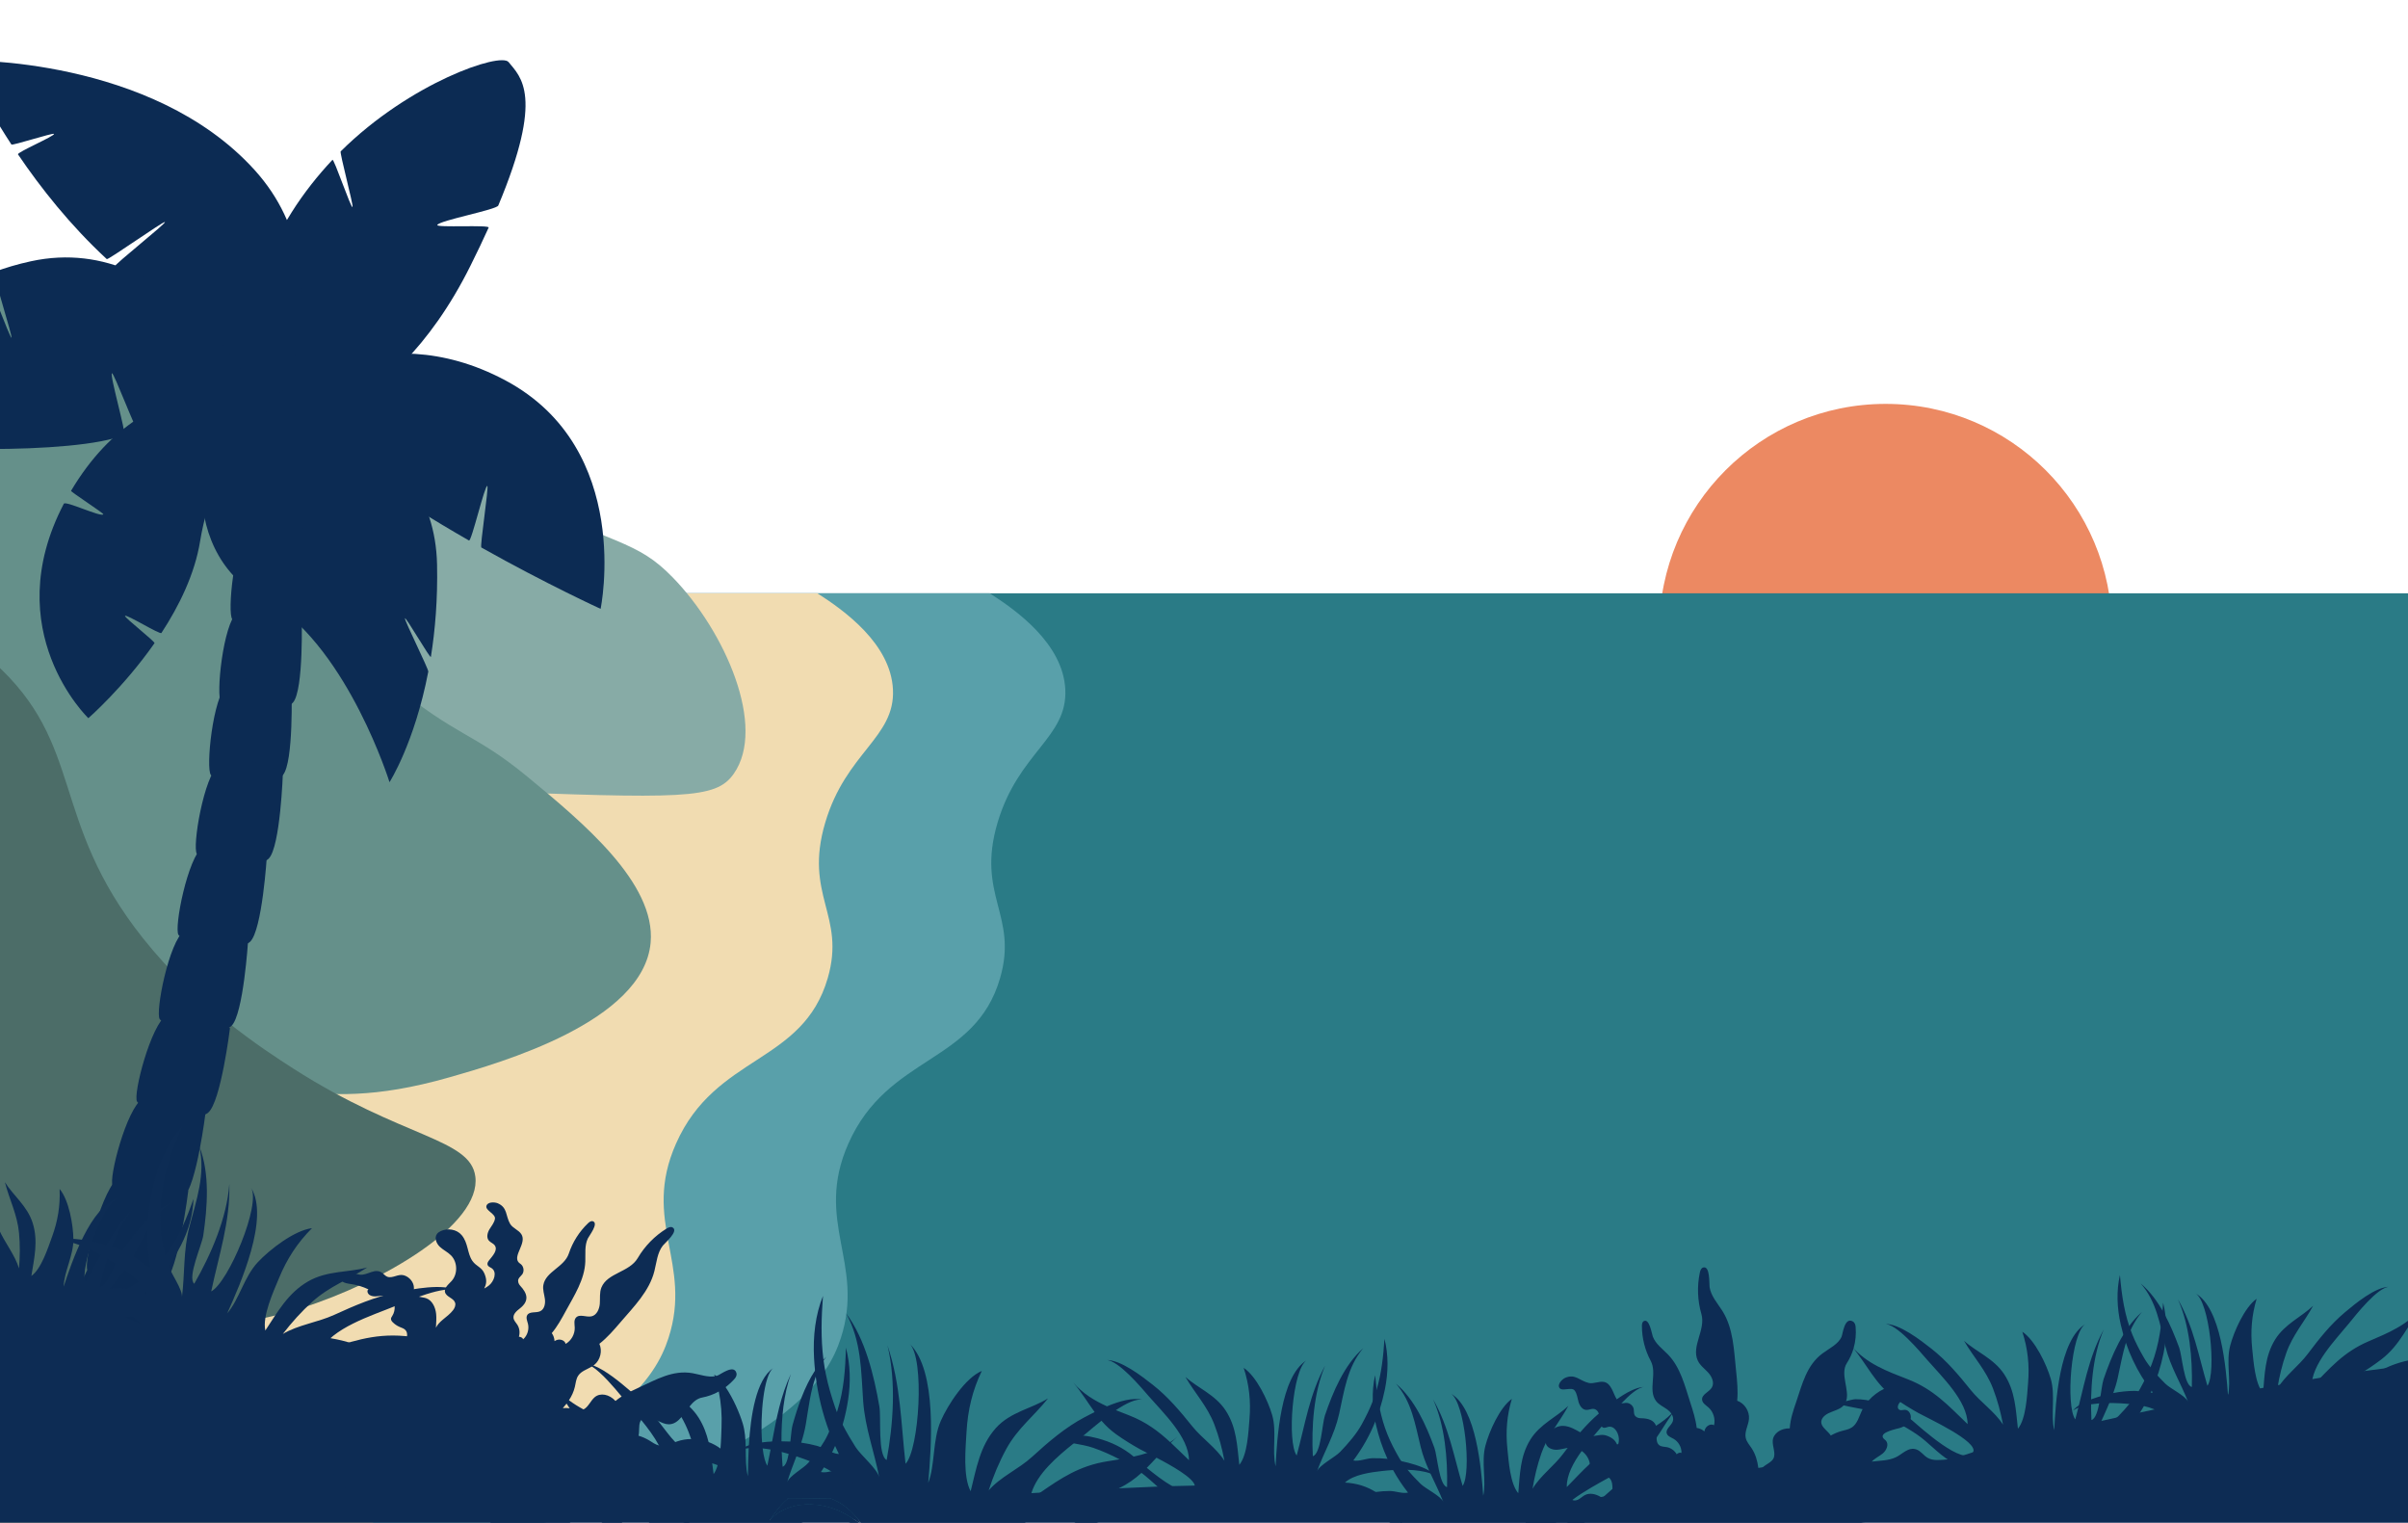 <?xml version="1.0" encoding="UTF-8"?><svg id="home" xmlns="http://www.w3.org/2000/svg" viewBox="0 0 1920 1214"><defs><style>.cls-1{fill:#f1dcb1;}.cls-2{fill:#ec8962;}.cls-3{fill:#65908a;}.cls-4{fill:#0d2c54;}.cls-5{fill:#0c2b53;}.cls-6{fill:#87aba6;}.cls-7{fill:#2a7b86;}.cls-8{fill:#59a0aa;}.cls-9{fill:#4c6d68;}</style></defs><circle id="sun" class="cls-2" cx="1503.5" cy="502.5" r="180.5"/><rect id="ocean" class="cls-7" y="473" width="1920" height="738"/><path id="waves" class="cls-8" d="M795.42,655.79c16.63-56.08,55.78-67.68,54-106-1.69-36.43-38.78-63.08-60.28-76.79H107.03c-5.59,4.42-11.13,9.02-16.61,13.79-222.97,194.11-231.61,574.78-103.48,727.21H434.06c10.94-3.67,22.06-7.41,33.36-11.21,162.39-54.66,192.83-104.7,203-136,19.41-59.73-21.51-92.81,6-155,31.55-71.32,101.03-63.24,121-132,14.6-50.26-19.27-65.79-2-124Z"/><path id="sand" class="cls-1" d="M658,655.79c16.63-56.08,55.78-67.68,54-106-1.69-36.43-38.78-63.08-60.28-76.79H-30.39c-5.59,4.42-11.13,9.02-16.61,13.79-222.98,194.11-231.6,574.79-103.46,727.21H296.64c10.95-3.67,22.06-7.41,33.36-11.21,162.39-54.66,192.83-104.7,203-136,19.41-59.73-21.51-92.81,6-155,31.55-71.32,101.03-63.24,121-132,14.6-50.26-19.27-65.79-2-124Z"/><path id="mtn_3" class="cls-6" d="M98.17,338.58c57.47-29.86,117.43-22.21,134.39-20.05,47.99,6.12,56.07,21.85,159.08,69.75,100.89,46.92,115.88,42.41,144.74,72.05,42.05,43.19,74.96,119.28,48.6,156.64-14.3,20.27-39.58,19.97-209.16,13.37-203.03-7.91-98.7-4.82-199.93-9.49-154.95-7.14-172.1-3.9-187.18-22.24-44.92-54.65,6.25-206.4,109.46-260.03Z"/><path id="mtn_2" class="cls-3" d="M-160.15,291.97c16.62-22.01,48.74-63.38,97.8-71.56,46.23-7.71,85.62,17.7,120.59,40.25,47.37,30.55,77.4,68.1,96.85,92.81,37.72,47.92,32.83,58.61,71.22,106.23,33.3,41.3,64.38,67.25,84.51,83.86,54.53,45.02,66.34,39.84,110.15,76.04,43.35,35.82,102.11,84.38,97.8,131.95-5.72,63.2-120.16,95.85-160.47,107.35-120.27,34.31-136.51-11.84-264.92,17.89-69.51,16.09-91.5,35.77-207.95,62.62-66.72,15.38-100.42,22.88-116.79,13.42-109.74-63.4-53.71-495.41,71.22-660.85Z"/><path id="mtn_1" class="cls-9" d="M-308,533c9.97-8.96,82.12-71.79,178-62,64.27,6.57,109.06,42.69,125,57,73.26,65.76,43.91,125.51,119,220,43,54.11,95.24,88.13,120,104,86.83,55.65,141.05,55.4,145,86,4.92,38.12-73.38,84.17-139,105-80.01,25.4-124.21,7.92-233,5-192.87-5.18-215.58,45.4-277,14-136.88-69.98-180.42-401.1-38-529Z"/><g id="tree"><path class="cls-5" d="M405.5,49.48c-6.42-7.97-78.61,16.4-133.87,71.21-.97,.96,10.39,43.36,9.44,44.34-1.23,1.26-14.79-38.88-16.01-37.59-46.2,49.2-87.9,126.99-51.7,219.83,0,0,96.31-4.02,161.67-135.23,5.46-10.97,10.31-21.13,14.58-30.58,1.1-2.42-41.97,.23-40.94-2.09,1.58-3.61,47.21-12.13,48.63-15.51,36.78-87.8,17.82-102.45,8.21-114.38Z"/><path class="cls-5" d="M208.33,353.34s76.54-127.65-5.49-217.99C120.8,45-28.26,48.15-28.26,48.15c0,0,12.61,29.17,37.38,67.07,.67,1.03,33.21-9.52,33.91-8.48,1.04,1.57-29.76,14.74-28.68,16.34,18.01,26.58,41.66,56.57,70.79,83.49,1.02,.94,45.33-30.47,46.35-29.54,1.12,1.01-41.04,34.36-39.91,35.36,2.36,2.08,4.75,4.15,7.19,6.19,83.7,70.22,109.55,134.76,109.55,134.76Z"/><path class="cls-5" d="M219.76,315.61s81.08-67.02,183.36-12.27c102.28,54.75,75.77,182.07,75.77,182.07,0,0-42.78-19.54-95.09-48.91-1.31-.73,6.09-48.35,4.77-49.1-1.96-1.11-12.65,44.64-14.64,43.51-55.98-32.05-120.17-74.22-154.17-115.3Z"/><path class="cls-5" d="M219.76,315.61s126.42,23.56,128.72,134.44c.58,27.6-1.49,52.21-4.91,73.62-.34,2.13-20.34-32.75-20.7-30.68-.33,1.86,18.98,40.66,18.63,42.45-10.99,57.09-30.92,88.16-30.92,88.16,0,0-32.31-103.61-93.74-142.97-.99-.63,30.7-52.81,29.69-53.42-1.92-1.14-36.56,49.33-38.52,48.32-67.16-34.52-61.41-152.39,11.75-159.93Z"/><path class="cls-5" d="M219.76,315.61s-99.45-31.32-163.11,75.69c-.44,.73,26.16,17.95,25.74,18.68-1.58,2.73-30.1-11.04-31.51-8.35-52.94,101.43,19.57,170.93,19.57,170.93,0,0,27.9-24.31,52.75-59.79,.77-1.1-24.29-20.62-23.52-21.75,1.08-1.58,27.98,15.22,29.04,13.61,14.22-21.76,26.59-47.03,30.83-73.14,12.04-73.91,60.22-115.89,60.22-115.89Z"/><path class="cls-5" d="M213.8,331.51S145,182.1,24.5,208.32c-10.68,2.33-20.47,5.24-29.43,8.64-1.01,.38,15.13,51.91,14.14,52.3-1.31,.52-19.74-50.08-21.01-49.54-85.51,36.47-90.06,117.96-83.96,128.54,6.85,11.91,158.5,14.52,194.74-1.65,1.9-.85-11.81-48.28-9.7-49.03,1.53-.55,18.82,45.56,20.44,45.06,39.03-12.02,104.08-11.14,104.08-11.14Z"/><path class="cls-5" d="M249.53,424.61c-9.45-5.01-39.68-13.01-51.25-3.13-11.57,9.89-17.25,67.28-13.03,72.3,4.23,5.01,48.68,10.03,57.39,.03,8.71-10,6.89-69.2,6.89-69.2Z"/><path class="cls-5" d="M240.52,490.88c-9.45-5.01-39.68-13.01-51.25-3.13-11.57,9.89-17.24,67.28-13.02,72.29,4.23,5.01,48.68,10.03,57.38,.04,8.71-10,6.89-69.2,6.89-69.2Z"/><path class="cls-5" d="M232.45,548.72c-9.45-5.01-39.68-13.01-51.25-3.13-11.58,9.89-17.25,67.28-13.03,72.3,4.22,5.01,48.68,10.03,57.39,.03,8.71-10,6.89-69.2,6.89-69.2Z"/><path class="cls-5" d="M225.58,615.89c-9.11-5.61-38.76-15.55-50.94-6.42-12.18,9.12-21.54,66.03-17.64,71.31,3.89,5.27,47.93,13.13,57.26,3.72,9.34-9.42,11.32-68.6,11.32-68.6Z"/><path class="cls-5" d="M212.79,682.52c-8.94-5.87-38.29-16.67-50.73-7.91-12.45,8.76-23.47,65.37-19.73,70.75,3.73,5.39,47.53,14.55,57.13,5.4,9.61-9.13,13.33-68.24,13.33-68.24Z"/><path class="cls-5" d="M197.84,749.71c-8.94-5.88-38.28-16.68-50.73-7.91-12.45,8.76-23.47,65.37-19.73,70.75,3.74,5.39,47.53,14.54,57.13,5.4,9.61-9.14,13.33-68.24,13.33-68.24Z"/><path class="cls-5" d="M183.38,819.73c-8.57-6.4-37.21-18.94-50.17-10.94-12.95,8-27.33,63.86-23.93,69.44,3.41,5.6,46.57,17.36,56.71,8.82,10.13-8.55,17.38-67.32,17.38-67.32Z"/><path class="cls-5" d="M163.94,886.75c-8.58-6.4-37.22-18.93-50.17-10.93-12.95,8-27.34,63.85-23.93,69.44,3.41,5.6,46.57,17.36,56.71,8.81,10.13-8.55,17.39-67.32,17.39-67.32Z"/><path class="cls-5" d="M150.13,949.42c-9.29-6.94-40.36-20.53-54.39-11.85-14.04,8.67-29.64,69.23-25.94,75.29,3.69,6.07,50.49,18.82,61.48,9.55,10.99-9.26,18.85-72.99,18.85-72.99Z"/><path class="cls-5" d="M135.44,1011.45c-9.56-7.14-41.5-21.11-55.93-12.19-14.44,8.92-30.47,71.18-26.68,77.42,3.8,6.25,51.92,19.36,63.22,9.82,11.3-9.52,19.38-75.05,19.38-75.05Z"/></g><g id="bushes"><path class="cls-4" d="M675.29,1207.85c3.25,1.96,6.41,4.04,9.55,6.15H-65.73c.54-22.91,1.91-45.79,4.37-68.58,3.64-33.77-15.82-63.38,28.53-91.7,6.41-4.09,13.82-7.64,21.86-10.5,21.59-7.7,47.76-10.54,71.41-6.15,1.32,.24,2.62,.51,3.92,.8,1.12,.25,2.22,.51,3.32,.8h.01c11.68,2.94,22.15,7.41,32.69,11.81h.01c3.97,1.66,7.94,3.3,11.99,4.85,6.28,2.4,12.73,4.57,19.62,6.19,10.15,2.39,20.72,3.51,31.51,3.92,.07,.01,.14,.01,.21,.01,21.14,.82,43.14-1.01,64.55-1.03,11.78-.02,23.39,.51,34.57,2.34,.2,.03,.4,.06,.6,.1,3.1,.51,6.16,1.13,9.19,1.86,1.93,.47,3.8,.97,5.65,1.53,0-.01,0,0,0,0,10.43,3.06,19.67,7.32,28.36,12.12,2.94,1.62,5.8,3.3,8.64,5.03h.01c4.29,2.59,8.49,5.27,12.69,7.95,7.64,4.87,15.3,9.74,23.48,14.09,9.07,4.83,18.79,9.03,29.86,11.89,14.04,3.63,29.43,4.86,43.72,8.1,25.29,5.75,44.64,16.77,63.73,28.06,14.78,8.74,29.41,17.64,46.54,24.38,4.38,1.72,8.91,3.3,13.66,4.7,22.82,6.73,50.8,8.21,79.07,8.21-5.65,4.92-10.61,11.05-14.87,18.11,14.4-17.28,42.61-16.81,62.11-5.04Z"/><path class="cls-4" d="M1119,1214h853.3c-1.76-40.65-6.84-81.25-15.25-121.6-.65-3.12-7.43-4.45-18.77-4.36,0,.01-.01,0-.01,0-9.4,.06-21.94,1.09-36.71,2.87-.01-.01-.01,0-.01,0-5.11,.6-10.47,1.3-16.08,2.09h-.01c-10.96,1.52-22.8,3.34-35.25,5.4-2.14,.35-4.29,.71-6.47,1.08-8.41,1.42-17.07,2.93-25.9,4.53-.51,.09-1.02,.18-1.54,.28-3.82,.69-7.66,1.39-11.53,2.11-.92,.17-1.84,.34-2.76,.52-8.37,1.55-16.84,3.17-25.34,4.83-.08,.01-.17,.03-.25,.05-19.61,3.82-39.4,7.85-58.56,11.88-3.85,.81-7.68,1.62-11.47,2.43-6.29,1.34-12.48,2.67-18.56,4-4.14,.9-8.22,1.79-12.24,2.68-50.36,11.12-90.64,21-102.33,24.97h-.01c-.05,0-.08,.03-.12,.04-2.6,.89-5.14,1.71-7.61,2.46h-.02c-4.23,1.3-8.26,2.4-12.17,3.32-.06,.02-.11,.04-.17,.05t0,0c-36.36,8.63-60.57,2.79-105.88,2.37-14.1-.13-27.99,1.76-41.73,3.78-.99,.14-1.98,.28-2.97,.43-.19,.03-.39,.06-.58,.09-33.87,5.04-72.48,13.61-111.76,20.77-1.6,.29-3.2,.58-4.81,.86-2.2,.4-4.41,.79-6.61,1.17-.8,.14-1.6,.28-2.4,.41-8.27,1.42-16.54,2.75-24.78,3.95-6.3,.91-12.59,1.75-18.84,2.48-27.25,3.21-53.85,4.55-78.42,2.31h-.07c-17.43-1.59-34.2-5.09-51.16-8.06-1.87-.33-3.73-.65-5.6-.96-3.69-.61-7.39-1.19-11.09-1.73-44.23-6.49-88.9-7.94-133.76-7.14-6.04,.1-12.08,.25-18.13,.44-3.86,.11-7.73,.24-11.6,.38-10.31,.38-20.62,.84-30.94,1.36-20.88,1.03-41.78,2.28-62.67,3.47-2.33,.12-4.65,.25-6.98,.38-40.58,2.25-81.12,4.11-121.45,3.53-12.27-.18-25.52,.1-39.17,.39,10.03,3.67,18.2,10.59,24.59,19.69h432.66Z"/><path class="cls-4" d="M174.15,1098.18c-3.06-1.42-6.17-2.76-9.34-3.93-9.76-3.57-19.63-7.26-27.76-13.93-9.49-7.79-16.87-17.4-25.64-25.95-15.16-14.79-42.03-21.75-60.99-10.01,19.42-16.2,42.62-22.86,66.98-12.32-3.77-10.14-16.74-18.96-25.4-24.59-11.67-7.58-32.49-19.38-46.87-18.02,10.41-4.47,31.11,.55,41.55,3.66,5.92,1.79,13.02,4.74,18.52,7.7,5.04,2.7,9.1,8.04,14.63,9.65-4.16-23.94-2.59-47.88,3.94-71.31,4.29-15.34,11.4-29.88,21.65-41.55-7.82,18.02-14.29,35.59-16.5,55.07-.96,8.46-1.02,16.22-.81,24.62,.24,10.04,3.23,21.92,6.16,31.52,1.99,6.55,11.56,19.39,10.78,25.44,2.39-18.35,.99-37.04,5.93-56.04,5.61-21.51,13.06-42.02,7.93-64.25,8.57,21.51,6.46,48.57,3.17,71.01-1.15,7.87-12.95,33.41-7.21,38.52,13.44-23.38,26.03-52.44,28-79.6,.75,30.29-8.49,57.2-14.46,85.7,13.76-7.24,39.92-69.66,31.73-82.72,14.99,23.97-8.59,77.09-18.98,100.2,9.6-11.07,13.4-29,24.4-40.76,9.42-10.06,29.14-25.4,43.23-27.15-11.61,11.61-19.96,24.39-26.28,39.72-4.56,11.04-13.45,30.31-10.95,41.89,9.82-14.79,17.94-29.81,34.16-39.19,15.16-8.77,32.59-6.99,47.1-11.1-14.8,9.67-30.27,15.1-43.83,27.36-8.55,7.73-16.46,16.52-23.48,25.67,12.2-7.28,27.84-9.21,41.01-15.24,16.12-7.38,32.43-14.39,49.88-17.94,12.4-2.54,37.07-7.54,48.8-1.13-9.74-5.33-40.89,8.26-50.35,12.16-18.35,7.57-50.23,17.17-60,36.21,23.61-7.32,42.21-14.73,68.09-12.36,20.33,1.86,40.09,4.03,59.72-4.18-20.15,8.42-34.8,21.54-57.33,25.08-8.59,1.35-16.87,2.09-25.38,2.5-9.27,.46-61.95-1.27-61.45,9.86,.71,16.34,54.28,1,63.29-1.22,12.28-3.02,24.94-2.79,37.4-.24,6.24,1.28,12.44,3.12,18.14,6.03,3.22,1.61,12.16,10.87,14.72,11-10.38-.53-22.24-6.01-33.29-7.42-15.23-1.93-31.2-1.81-46.35,.18-13.24,1.75-25.2,7.2-38.87,8.29-18.85,1.52-41.88-.93-59.57-7.83-6.74-2.64-13.19-6-19.82-9.05Z"/><path class="cls-4" d="M26.88,1060.21c2.61,.83,5.21,1.73,7.75,2.78,7.81,3.22,15.75,6.43,24.29,6.89,9.97,.54,19.67-1.17,29.62-1.48,17.21-.54,37.13,10.04,42.06,27.49-2.74-20.37-12.99-37.11-33.38-44.16,7.82-4.01,20.44-2.17,28.72-.79,11.16,1.86,30.11,6.22,37.99,14.94-3.78-8.39-18.95-16.76-26.91-20.62-4.54-2.18-10.41-4.31-15.33-5.55-4.5-1.15-9.87-.18-14.07-2.25,15.64-12.06,27.84-27.28,36.79-44.9,5.85-11.55,9.58-24.17,9.84-36.79-5.2,15.09-10.98,29.18-20.35,42.07-4.07,5.6-8.29,10.28-13.03,15.21-5.66,5.88-13.97,11.36-21,15.51-4.79,2.83-17.58,5.28-20.43,9.33,8.64-12.32,19.75-22.75,27.22-36.85,8.45-15.98,15.25-32.36,30.53-42.87-16.94,8.19-30.54,25.57-40.9,40.82-3.63,5.35-10.58,27.14-16.83,27.05,4.78-21.39,13.19-45.73,26.93-63.09-17.08,17.75-26.32,38.95-38.39,59.31-4.27-11.9,14.33-63.67,26.4-67.01-22.15,6.14-37.18,50.92-43.64,70.49,.32-11.91,7.89-24.74,7.76-37.83-.12-11.21-3.52-31.23-11-40.01,.59,13.33-1.43,25.58-6.06,38.23-3.33,9.12-8.58,25.55-16.44,31.12,2.24-14.26,5.61-27.72,1.04-42.24-4.27-13.58-15.69-22.08-22.14-32.51,3.56,13.92,9.85,25.67,11.25,40.47,.88,9.33,.79,18.94-.02,28.28-3.31-11.06-11.63-20.81-16.21-31.65-5.61-13.27-11.53-26.43-20.04-38.14-6.04-8.33-18.08-24.87-28.63-27.47,8.77,2.16,19.97,27.41,23.5,34.94,6.84,14.61,20.68,37.88,16.09,54.65-10.13-17.35-17.21-32.01-34.02-44.8-13.21-10.05-26.24-19.6-33.5-35.3,7.45,16.11,9.03,32.02,20.59,46.51,4.41,5.52,8.97,10.52,13.84,15.43,5.3,5.36,37.83,33.25,31.42,39.66-9.4,9.4-33.08-29.2-37.27-35.48-5.7-8.55-13.42-15.37-22.28-20.68-4.44-2.66-9.17-4.96-14.18-6.35-2.81-.81-13.26-.16-14.87-1.49,6.51,5.38,16.63,8.61,24.03,13.83,10.19,7.21,19.7,16.05,27.68,25.56,6.98,8.32,11.15,18.15,18.74,26.31,10.47,11.26,25.61,22.44,40.01,28.02,5.49,2.12,11.2,3.65,16.85,5.45Z"/><path class="cls-4" d="M1791.76,1153.25c-2.83,.18-5.66,.42-8.47,.83-8.64,1.26-17.41,2.49-26.08,.81-10.13-1.96-19.43-6.11-29.32-8.92-17.11-4.86-39.75,.74-49.07,16.99,7.87-19.74,22.35-33.93,44.56-35.89-6.84-5.99-19.95-7.32-28.6-8.01-11.66-.93-31.75-1.33-41.84,5.43,5.9-7.46,23.21-12.04,32.16-13.91,5.09-1.04,11.52-1.7,16.76-1.71,4.8-.02,9.94,2.3,14.67,1.28-12.65-16.02-21.06-34.34-25.6-54.26-2.96-13.05-3.53-26.63-.62-39.36,1.42,16.44,3.67,32.01,9.83,47.29,2.67,6.63,5.73,12.39,9.25,18.52,4.19,7.32,11.15,14.9,17.15,20.83,4.09,4.04,16.3,9.71,18.14,14.49-5.57-14.52-14.08-27.77-18.02-43.78-4.46-18.14-7.15-36.27-19.83-50.65,14.93,12.47,24.19,33.3,30.74,51.2,2.29,6.28,3.79,29.86,10.07,31.34,.58-22.65-1.73-49.16-11.14-70.02,12.67,22.08,16.6,45.66,23.58,69.1,7.27-10.85,1.64-67.44-9.63-73.81,20.66,11.72,24.48,60.4,26.04,81.63,2.67-12.02-1.7-26.78,1.73-39.87,2.94-11.2,11.38-30.42,21.08-37.35-3.94,13.22-4.99,26-3.53,39.85,1.04,9.98,2.18,27.77,8.66,35.33,1.34-14.86,1.34-29.2,9.57-42.61,7.7-12.54,21.28-18.2,30.36-27.03-7.07,13.06-16.33,23.26-21.45,37.74-3.23,9.13-5.56,18.79-7.08,28.35,6.1-10.26,16.89-17.94,24.21-27.66,8.96-11.9,18.2-23.6,29.68-33.2,8.15-6.84,24.38-20.39,35.6-20.34-9.33-.04-26.91,22.46-32.34,29.12-10.53,12.93-30.25,32.77-29.86,50.75,14.52-14.85,25.3-27.76,45.37-36.36,15.77-6.76,31.24-13.05,42.46-26.97-11.52,14.28-17.1,29.83-32.33,41.45-5.81,4.43-11.63,8.29-17.75,12-6.66,4.04-46.29,23.83-41.46,31.86,7.06,11.79,40.51-20.96,46.28-26.21,7.86-7.14,17.31-12.03,27.53-15.13,5.12-1.54,10.44-2.67,15.81-2.8,3.02-.1,13.33,3.17,15.28,2.24-7.88,3.76-18.84,4.45-27.56,7.83-12.03,4.67-23.78,11.14-34.18,18.67-9.09,6.59-15.74,15.4-25.4,21.67-13.32,8.66-31.31,16.06-47.15,18.03-6.03,.75-12.15,.84-18.26,1.23Z"/><path class="cls-4" d="M1566.28,1170.79c-.07-.52-.23-1.03-.45-1.51-2-4.43-7.53-5.75-12.5-5.7-.08,0-.15,.01-.23,.01-.28,.01-.57,.02-.85,.03-5.21,.27-10.84,1.24-15.34-1.41-3.2-1.89-5.37-5.44-8.89-6.65-6.54-2.26-11.26,3.95-16.58,6.33-6.13,2.74-11.79,2.44-18.45,3.31-.19,.03-.38,.09-.57,.12,2.36-2.67,5.85-4.18,8.66-6.45,3.1-2.49,5.26-7.35,2.61-10.32-.77-.86-1.88-1.46-2.38-2.5-2.11-4.39,11.2-6.89,13.29-7.53,1.18-.37,2.36-.82,3.47-1.39,2.17-1.11,4.07-2.68,5.04-4.88,.13-.3,.23-.6,.3-.92,.8-3.23-1.13-7.24-4.45-7.35-1.52-.05-3.14,.67-4.49-.02-2.24-1.15-1.19-4.52,.73-6.27,.16-.14,.32-.27,.49-.39,2.54-1.78,5.71-2.59,8.04-4.63,2.34-2.04,3.35-6.23,.82-8.03-.91-.65-2.07-.83-3.19-.93-6.56-.62-13.2,.72-19.13,3.57-4.65,2.22-8.86,5.37-12.26,9.22-1.88,2.12-3.51,4.46-4.82,6.97-.31,.57-.59,1.15-.86,1.74-2.08,4.58-3.48,9.93-7.64,12.76-2.45,1.66-5.49,2.15-8.35,2.93-3,.82-5.85,2.06-8.55,3.58-1.59-2.68-5.57-5.37-7.01-8.33-1.97-4.05,1.36-7.63,5.33-9.51,3.97-1.88,8.85-2.94,11.63-5.84,.12-.13,.24-.25,.35-.38,.9-1.03,1.53-2.16,1.94-3.37,3.05-8.78-5.04-21.59,.56-30.26,2.37-3.66,4.17-7.62,5.37-11.78,.01-.03,.02-.06,.02-.09,1.57-5.41,2.13-11.16,1.63-17.04-.14-1.59-.59-3.5-2.43-4.46-6.45-3.38-7.78,9.85-8.74,12.18-2.48,5.96-9.58,9.26-15.17,13.37-12.86,9.45-16.33,24.95-21.01,38.62-2.35,6.86-4.71,13.77-5.17,21.17-7.29-.13-13.18,4.12-13.57,9.82-.33,4.74,2.7,10.26,.47,14.35-1.36,2.48-4.39,3.9-6.87,5.64-.54,.38-1.05,.78-1.54,1.21-1.22,1.03-2.28,2.18-3.24,3.39-.08-.96-.18-1.92-.31-2.87-.72-5.62-2.26-11.01-5.38-15.73-1.73-2.61-3.94-5.04-4.65-8.09-1.17-5.05,2.1-10.02,2.56-15.17,.56-6.2-3.51-12.52-9.38-14.58,.75-8.03-.09-16.12-.92-24.15-1.68-16-2.09-33.58-10.96-47.55-3.86-6.08-9.05-11.74-10.13-18.85-.42-2.78,.53-17.29-5.16-15.64-1.62,.47-2.27,2.38-2.62,4.03-2.3,10.87-1.87,22.29,1.22,32.96,3.66,12.63-8.15,25.62-2.9,37.14,1.79,3.93,5.54,6.54,8.44,9.75,2.9,3.2,5.02,8.03,2.82,11.75-2.19,3.72-8.15,5.46-7.79,9.76,.23,2.74,3.04,4.35,5.09,6.17,3.9,3.46,5.67,9.14,4.43,14.2-2.38-1.47-5.69,.2-6.96,2.7-.36,.69-.58,1.43-.73,2.19-1.76-1.47-3.86-2.49-6.13-2.78-.81-6.95-2.98-13.66-5.14-20.31-4.3-13.27-7.83-28.09-17.87-38.34-4.36-4.46-9.78-8.32-11.98-14.16-.86-2.27-2.67-14.74-7.19-12.32-1.3,.69-1.51,2.42-1.5,3.89,.01,9.62,2.43,19.24,6.98,27.72,5.38,10.05-2.29,23.19,4.24,32.01,2.23,3.01,5.87,4.55,8.91,6.74,1.29,.93,2.51,2.13,3.39,3.48,.13,.18,.23,.35,.34,.53,.98,1.71,1.41,3.6,.79,5.45-1.19,3.54-5.93,6.1-4.85,9.68,.69,2.28,3.36,3.14,5.43,4.31,3.93,2.23,6.46,6.73,6.32,11.24-1.36-.48-2.75,.09-3.82,1.07-1.67-2.88-4.55-5.05-7.83-5.66-2.02-.38-4.26-.26-5.94-1.46-1.88-1.35-2.3-3.75-2.26-6.17,.02-.9,.09-1.8,.18-2.66,.28-2.79,.04-5-.62-6.75-1.73-4.6-6.39-5.97-12.41-6.02-1.92-.01-3.97-.92-4.75-2.67-.17-.37-.27-.75-.34-1.14-.2-1.16-.08-2.42-.3-3.6-.57-2.91-3.58-5.13-6.53-4.81-.88,.1-1.75,.39-2.63,.31-.18-.02-.36-.04-.53-.08-1.64-.33-2.83-1.49-3.83-3.08-2.92-4.6-4.24-12.72-10.18-13.85-4.04-.77-8.22,1.74-12.23,.8-7.04-1.66-10.76-7.55-18.66-4.09-2.38,1.04-6.59,5.09-4.56,8.09,2.04,3.02,9.62-1.1,12.03,2,1.95,2.52,2.22,5.89,3.08,8.96,.87,3.06,2.93,6.33,6.12,6.54,2.04,.14,4.04-1.06,6.07-.78,2.09,.29,3.29,1.74,4.04,3.67,.92,2.33,1.17,5.37,1.52,7.89,.11,.83,.34,1.72,.79,2.4,.28,.41,.63,.74,1.11,.93,1.29,.52,2.68-.29,4.03-.59,5.38-1.2,9.05,5.8,8.51,11.28-.08,.78-.2,1.54-.35,2.28-.13,.64-.29,1.27-.45,1.89-.19-.48-.37-.94-.58-1.38-1.26-2.79-3.08-5.03-7.78-6.87-4.33-1.69-7.23-.23-10.94,.05-1,.08-2.07,.07-3.24-.12-2.66-.41-5.06-1.54-7.45-2.81-4.07-2.18-8.1-4.8-13.31-5.11-2.59-.15-5.12,.58-7.33,1.9-3.01,1.82-5.4,4.74-6.47,8.04-.39,1.21-.62,2.5-.39,3.74,0,.01,.01,.03,.01,.04,.71,3.69,5.12,5.51,8.89,5.33,2.89-.15,5.7-1.06,8.55-1.51,.88-.14,1.77-.24,2.66-.26,3.07-.06,6.07,.98,8.57,2.74,3.41,2.39,5.92,6.12,6.48,10.24,.03,.25,.06,.5,.08,.75,.28,3.61-.3,8.18,2.86,9.94,3.46,1.92,8.01-1.78,11.59-.09,.23,.11,.45,.24,.65,.39,1.49,1.05,2.25,2.97,2.57,4.81,.23,1.35,.3,2.75,.29,4.17-.02,1.62-.14,3.27-.26,4.91-.07,.81-.13,1.62-.17,2.42-.01,.18-.02,.36-.03,.53-.11,2.73,.05,5.32,.93,7.61-1.49-1.59-2.96-3.17-4.39-4.6-1.19-1.18-2.36-2.25-3.52-3.13-.24-.19-.49-.37-.75-.55-.35-.24-.71-.48-1.08-.7-3.91-2.4-8.75-3.6-12.74-1.53-1.64,.85-2.98,2.18-4.56,3.14-1.57,.97-3.59,1.56-5.26,.75-.04-.02-.09-.04-.13-.07-1-.53-1.72-1.48-2.53-2.29-3.36-3.32-9.07-3.59-13.03-1.2-2.85,1.72-3.74,5.07-5.37,7.63-.7,1.09-1.54,2.04-2.72,2.66-1.44,.76-3.17,.57-4.78,.83-5.82,.92-6.64,6.3-8.94,10.57h23.93c.66-.48,1.4-.87,2.24-1.12,2.83-.85,5.51-.28,7.72,1.12h233.55c5.39-1.27,11.27,.17,15.18-5.21,3.38-4.66,1.02-9.92,2.23-15.23,.91-3.99,3.74-7.82,7.74-8.66,7.39-1.55,13.52,7.21,21.06,6.96,1.91-.06,3.95-.87,4.8-2.58,.66-1.33,.48-2.91,.84-4.35,.65-2.57,2.99-4.41,5.49-5.27,2.5-.86,5.19-.93,7.82-1.15,4.2-.36,8.36-1.15,12.4-2.34,1.96-.58,4.13-1.48,4.8-3.41,.22-.63,.25-1.31,.13-1.97Z"/><path class="cls-4" d="M1623.14,1182.36c2.93,.08,5.86,.24,8.78,.57,8.96,1,18.07,1.96,27-.06,10.43-2.36,19.94-6.93,30.11-10.15,17.58-5.57,41.13-.6,51.16,15.77-8.62-19.99-23.94-34.07-46.96-35.32,6.93-6.38,20.45-8.19,29.38-9.2,12.03-1.36,32.81-2.44,43.4,4.15-6.29-7.46-24.29-11.57-33.6-13.18-5.29-.9-11.95-1.35-17.38-1.19-4.97,.14-10.22,2.7-15.14,1.81,12.69-16.88,20.95-35.97,25.16-56.57,2.75-13.49,3-27.46-.32-40.42-1.07,16.92-3.02,32.99-9.02,48.88-2.6,6.9-5.62,12.92-9.11,19.32-4.16,7.65-11.17,15.68-17.24,21.96-4.13,4.29-16.62,10.52-18.41,15.49,5.41-15.09,13.89-28.98,17.58-45.56,4.17-18.77,6.52-37.48,19.28-52.66-15.14,13.3-24.21,35.01-30.55,53.6-2.22,6.52-3.19,30.78-9.66,32.52-1.15-23.23,.6-50.52,9.82-72.25-12.56,23.1-16.06,47.44-22.71,71.74-7.79-10.89-3.33-69.17,8.17-76.1-21.09,12.73-23.85,62.83-24.95,84.68-3.05-12.25,1.1-27.55-2.76-40.87-3.31-11.4-12.5-30.84-22.71-37.62,4.39,13.44,5.79,26.52,4.62,40.79-.84,10.28-1.58,28.58-8.1,36.56-1.75-15.21-2.09-29.93-10.93-43.42-8.27-12.61-22.45-17.95-32.06-26.71,7.63,13.17,17.45,23.32,23.1,38.01,3.56,9.26,6.2,19.1,8.01,28.86-6.56-10.32-17.9-17.84-25.71-27.57-9.56-11.91-19.4-23.61-31.5-33.07-8.59-6.74-25.71-20.1-37.32-19.67,9.65-.36,28.38,22.14,34.16,28.79,11.2,12.91,32.08,32.61,32.11,51.08-15.37-14.75-26.84-27.64-47.8-35.78-16.47-6.4-32.62-12.34-44.57-26.24,12.26,14.26,18.41,30.04,34.44,41.45,6.12,4.35,12.23,8.11,18.65,11.71,6.99,3.92,48.45,22.89,43.66,31.29-7.01,12.34-42.4-20.14-48.5-25.33-8.31-7.06-18.2-11.76-28.85-14.6-5.34-1.41-10.86-2.39-16.42-2.34-3.13,0-13.71,3.71-15.75,2.82,8.24,3.59,19.59,3.93,28.7,7.1,12.55,4.38,24.86,10.63,35.8,18,9.56,6.45,16.65,15.27,26.8,21.38,13.99,8.44,32.78,15.42,49.2,16.91,6.26,.56,12.58,.45,18.92,.65Z"/><path class="cls-4" d="M587.16,1094.55c-1.99-7.01-12.5,1.13-14.85,2.03-.44,.17-.89,.31-1.34,.42-.34,.09-.69,.16-1.04,.23-5.52,.95-11.81-1.39-17.76-2.46-15.71-2.82-29.34,5.32-42.49,11.33-2.26,1.04-4.52,2.07-6.75,3.18-2.49,1.24-4.94,2.56-7.29,4.08-1.69,1.08-3.32,2.25-4.88,3.56-4.92-5.39-12.05-6.73-16.46-3.1-3.38,2.79-5.26,8.08-9.06,9.84-.33,.16-.67,.28-1.03,.38-2.73,.72-5.85-.51-8.82-1.11-.41-.08-.81-.15-1.22-.21-1.85-.26-3.65-.25-5.41-.09,1.05-1.18,2.05-2.38,2.99-3.62,.67-.87,1.31-1.77,1.9-2.68,2.15-3.27,3.81-6.78,4.7-10.63,.71-3.05,.95-6.33,2.67-8.94,2.46-3.71,7.12-5,10.96-7.33,.41-.25,.81-.51,1.2-.79,.21-.15,.42-.3,.62-.46,4.87-3.86,6.66-11.16,4.11-16.84,6.35-4.98,11.65-11.15,16.89-17.28,10.47-12.22,22.94-24.62,26.97-40.67,1.76-6.98,2.3-14.64,6.72-20.32,1.72-2.22,12.91-11.51,7.8-14.5-1.46-.86-3.29-.02-4.73,.86-9.47,5.81-17.47,13.99-23.08,23.57-6.65,11.35-24.2,11.71-28.95,23.45-1.62,4-.94,8.52-1.27,12.83-.33,4.3-2.37,9.17-6.58,10.14-4.21,.96-9.58-2.17-12.44,1.05-1.83,2.05-1.08,5.2-.98,7.94,.17,5.21-2.73,10.41-7.26,12.99-.57-2.74-4.06-4-6.75-3.2-.75,.22-1.43,.57-2.09,.98-.14-2.28-.85-4.52-2.2-6.37,4.49-5.36,7.86-11.55,11.21-17.69,6.66-12.25,15-25.01,15.52-39.35,.23-6.23-.69-12.82,2.03-18.44,1.06-2.18,8.87-12.08,4-13.7-1.39-.46-2.8,.58-3.86,1.59-6.97,6.63-12.28,15.01-15.31,24.14-3.59,10.82-18.41,14.3-20.31,25.1-.65,3.69,.74,7.4,1.23,11.11,.5,3.71-.35,8.21-3.75,9.78-3.39,1.58-8.51-.1-10.36,3.15-1.18,2.06,.03,4.59,.61,6.9,1.08,4.39-.44,9.32-3.81,12.32-.58-1.32-1.95-1.93-3.41-2.03,.95-3.19,.54-6.78-1.27-9.58-1.12-1.73-2.75-3.27-3.03-5.31-.43-3.15,2.46-5.65,4.97-7.59,8.04-6.24,5.97-12.18,.3-18.24-1.31-1.41-2.05-3.51-1.32-5.29,.15-.37,.35-.71,.59-1.03,.71-.94,1.7-1.72,2.4-2.69,1.73-2.42,1.27-6.13-1-8.05-.67-.57-1.48-1-2.03-1.69-4.35-5.46,6.84-15.25,2.34-22.26-2.22-3.46-6.92-4.77-8.99-8.32-3.64-6.26-1.93-13.01-9.87-16.36-2.4-1.02-8.24-1.28-9.02,2.25-.78,3.57,7.43,6.23,6.83,10.11-.49,3.15-2.75,5.67-4.38,8.4-1.63,2.74-2.57,6.48-.54,8.94,1.31,1.58,3.55,2.21,4.75,3.87,2.71,3.78-1.68,8.36-4.57,11.99-.84,1.05-1.61,2.42-1.11,3.67,.51,1.29,2.06,1.74,3.2,2.52,4.58,3.08,2.02,10.56-2.32,13.93-1.16,.9-2.37,1.62-3.58,2.29,1.58-3.33,2.44-6.32,.23-11.74-2.23-5.48-6.55-5.76-9.71-10.33-4.13-6-3.2-14.19-8.53-20.52-3.96-4.7-11.29-5.76-16.71-3.18-1.14,.55-2.24,1.27-2.98,2.29-2.23,3.06-.51,7.54,2.23,10.16,2.74,2.61,6.33,4.21,8.99,6.91,5.27,5.35,5.48,14.86,.45,20.43-1.48,1.64-3.45,3.3-4.55,5.13-.35,.6-.61,1.2-.73,1.84-.14,.62-.14,1.27,.04,1.94,.98,3.83,6.8,4.59,8.03,8.35,.66,2.02-.29,4.22-1.56,5.92-2.21,2.96-5.52,5.33-8.44,7.8-2.23,1.9-4.16,3.9-5.28,6.26,.22-3.97,.5-7.86,.16-11.05-.55-5.2-3.07-10.78-8-12.49-1.75-.61-3.64-.67-5.42-1.15-.08-.02-.16-.04-.24-.07-1.71-.51-3.39-1.55-3.92-3.23-.28-.89-.21-1.84-.15-2.78,.01-.26,.03-.52,.03-.78,.09-4.72-3.64-9.05-8.1-10.28-4.58-1.26-8.81,2.67-13.03,1.22-1.54-.54-2.6-1.92-3.89-2.91-6.11-4.69-11.86,2.05-18.2,1.19-.79-.11-1.68-.31-2.64-.53h-.01c-3.87-.88-8.74-2.03-11.11,1.54-1.44,2.18-1.13,3.58,.03,4.51,1.49,1.22,4.38,1.64,6.61,1.96,4.87,.7,9.64,2.14,14.08,4.26-1.58,.99-.61,3.59,.99,4.54,3.26,1.94,7.02,.63,10.6,.54h.01c1.6-.05,3.17,.15,4.64,1,2.9,1.66,4.36,4.44,4.63,7.4,.25,2.65-.44,5.44-1.88,7.72-.45,.7-.97,1.42-1.02,2.26-.06,1.1,.69,2.08,1.48,2.86,1.54,1.52,3.37,2.75,5.35,3.6,1.68,.72,3.54,1.23,4.76,2.58,1.19,1.32,1.47,3.12,1.19,4.9-.19,1.19-.63,2.38-1.21,3.41-.48,.83-1.04,1.61-1.62,2.38-1.86-.2-3.72-.35-5.59-.24-3.37,.19-6.89,1.36-8.93,4.05-1.74,2.27-.86,5-.53,7.45,.24,1.81,.19,3.47-1.4,4.7-.87,.69-1.9,1.08-2.97,1.37t-.02,.01c-.87,.24-1.78,.41-2.66,.61-.11-.15-.22-.31-.34-.46-1.4-1.95-2.88-3.93-5.05-4.9-4.56-2.04-10.31,1.13-14.73-1.19-2.16-1.13-3.49-3.34-4.91-5.32-1.2-1.66-2.54-3.21-4-4.63-2.19-2.14-4.65-4-7.3-5.55-.14-.09-.28-.17-.43-.25-4.17-2.39-8.77-4.04-13.5-4.86-5.09-.89-11.92-.99-16.86,.52-1.96,.6-3.33,1.28-4.21,2-4.06,3.34,2.36,7.59,9.15,8.5,5.01,.67,10.16,.16,15.07,1.3,1.22,.28,2.41,.68,3.57,1.16,.75,.32,1.49,.68,2.2,1.08,4.41,2.45,8.04,6.34,10.03,10.98,.26,.59,.49,1.21,.71,1.84,1.85,5.05,3.02,10.97,6.65,14.07,.86,.75,1.87,1.32,3.06,1.69,2.92,.91,6.88,.53,8.75,2.54,.29,.31,.53,.68,.71,1.13,.61,1.52,.07,3.22-.23,4.83-2.32,12.53,12.17,21.95,23.35,20.33,3.25-.47,6.51-1.62,9.75-1.07,1.68,.29,3.22,1.04,4.69,1.92,.84,.49,1.65,1.02,2.45,1.56,.72,.48,1.36,1,1.95,1.54,1.17,1.08,2.11,2.27,3.02,3.59,.46,.66,.9,1.36,1.37,2.09,1.42,2.24,3.18,4.32,5.18,6.14-.96,.38-1.95,.68-3.03,.81-8.49,.97-14.37-10.04-23.4-1.66-1.89,1.75-3.34,4.13-5.7,5.16-3.21,1.39-6.83-.17-10.22-1.05-3.38-.89-7.9-.53-9.14,2.74-.78,2.04,.13,4.38-.39,6.49-.9,3.62-5.25,4.92-8.87,5.82-4.73,1.18-9.72,3.02-12.41,7.09-2.69,4.08-1.44,10.88,3.29,12.09,5.42,1.38,9.45-4.75,14.19-7.73,5.2-3.26,12.62-2.42,16.97,1.92,1.67,1.68,3.13,3.91,5.46,4.31,2.34,.39,4.46-1.25,6.51-2.44,8.81-5.08,15.51,1.1,23.73,.18,7.59-.84,13.03,7.72,20.51,9.26,3.42,.7,6.97-.26,9.95-2.15,2.67,2.06,5.77,3.6,10.25,5.84,7.16,3.6,12.03,8.06,13.48,16.28,.08,.46,.14,.93,.18,1.4h63.8c-.21-.24-.42-.47-.65-.69,5.86-2.79,12.27-6.79,17.92-4.96,3.31,1.08,5.65,3.56,8.14,5.65h15.41c2.02-1.85,3.82-4.08,6.34-5.57,3.52-2.08,8.24-2.67,11.6-.34,2.06,1.43,3.2,3.54,4,5.91h32.08c-.14-.4-.26-.81-.36-1.23-.84-3.63,.24-7.64-1.3-11.03-2.35-5.18-8.03-5.52-12.96-6.73-1.06-.25-2.09-.55-3.04-.94-6.21-2.57-9.88-6.88-15.09-11.11-.15-.12-.33-.21-.48-.33,3.56-.13,7.05,1.36,10.63,1.84,1.19,.16,2.48,.11,3.72-.15,1.79-.37,3.46-1.19,4.5-2.45,.6-.72,.99-1.59,1.07-2.61,.09-1.15-.24-2.36,.18-3.44,1.73-4.55,12.7,3.39,14.6,4.46,3.17,1.79,6.98,3.09,10.41,1.86,3.42-1.23,5.56-5.98,3.15-8.7-1.01-1.13-2.65-1.81-3.08-3.27-.77-2.61,3.01-4.23,5.67-3.69,.18,.04,.37,.08,.55,.13,1.48,.36,2.91,.96,4.35,1.48,1.3,.48,2.62,.91,4,1.04,3.09,.29,6.82-1.87,6.39-4.94-.15-1.11-.83-2.07-1.52-2.95-1.91-2.43-4.15-4.58-6.62-6.42-2.89-2.16-6.1-3.88-9.49-5.15-4.45-1.64-9.19-2.49-13.92-2.43-3.76,.04-7.51,.66-11.08,1.89-.52,.18-1.04,.37-1.56,.57-4.26,1.62-8.58,3.62-12.95,2.66-.03-.01-.05-.01-.08-.02-2.87-.64-5.28-2.49-7.8-4.02-2.65-1.61-5.52-2.83-8.48-3.74,.85-3,.07-7.74,1.22-10.82,.24-.65,.56-1.2,.95-1.66,2.12-2.53,6.16-2.36,9.62-1.01,1.29,.5,2.58,1.11,3.86,1.73,2.82,1.35,5.62,2.67,8.38,2.69,4.25,.03,7.38-2.45,10.19-5.74,2.2-2.58,4.2-5.65,6.4-8.39,2.78-3.47,5.87-6.42,10.05-7.2,4.69-.87,9.18-2.5,13.34-4.8,1.88-1.03,3.69-2.2,5.42-3.5,2.52-1.9,4.88-4.07,7.05-6.5,1.06-1.19,2.14-2.84,1.57-4.83Z"/><path class="cls-4" d="M938.96,1145.31c-1.88,1.59-3.68,3.23-5.41,4.9-4.05,3.9-7.76,7.95-11.45,11.95-2.55,2.74-5.08,5.46-7.72,8.08-1.37,1.37-2.77,2.71-4.22,4.01-5.25,4.75-11.06,9-18.14,12.29-.01,0-.02,.01-.03,.01-7.83,3.63-15.57,6.54-23.63,9.16-6.78,2.21-38.85,9.65-51.28,18.29h-130.74c-6.39-9.1-14.56-16.02-24.59-19.69-11.07,.23-22.41,.47-33.7,.47,12.05-10.49,27.26-15.45,45.62-12.11-2.69-3.76-6.63-6.96-11.04-9.68-1.82-1.14-3.73-2.19-5.66-3.16-3.82-1.92-7.73-3.56-11.32-4.94-1.61-.63-3.16-1.2-4.6-1.73-1.85-.67-3.88-1.39-6.04-2.11-1.96-.64-4.03-1.29-6.18-1.92-1.79-.53-3.64-1.04-5.52-1.52-2.92-.75-5.9-1.42-8.88-1.95-2.12-.39-4.24-.7-6.32-.93-3.91-.42-7.68-.53-11.13-.18-.82,.07-1.62,.18-2.4,.32-1.67,.28-3.23,.69-4.68,1.24,1.28-1.11,2.86-2.06,4.65-2.85,.81-.37,1.67-.7,2.56-1.01,3.16-1.08,6.78-1.82,10.53-2.31,2.64-.35,5.35-.57,8-.7,2.57-.13,5.1-.17,7.47-.15,2.58,.01,4.99,.08,7.08,.19,.33,.01,.66,.03,.98,.05,2.4,.14,5.02,.42,7.69,.81,4.34,.62,8.82,1.52,12.71,2.59,.91,.25,1.81,.57,2.72,.94,3.06,1.25,6.11,3.04,9.2,4.24,1.78,.69,3.57,1.19,5.37,1.28-1.05-2.13-2.05-4.28-3.01-6.43-1.7-3.79-3.26-7.61-4.69-11.46-5.3-14.2-8.84-28.83-10.74-43.73-.21-1.63-.39-3.27-.56-4.9-.34-3.31-.61-6.63-.79-9.96-.95-17.34,1.09-34.55,7.12-49.53-1.29,17.16-1.8,33.79,.38,50.82,.03,.25,.07,.5,.1,.75,.48,3.63,1.09,7.27,1.84,10.95,1.87,9.19,4.38,17.43,7.36,26.27,.43,1.27,.91,2.57,1.43,3.87,1.3,3.3,2.87,6.68,4.58,10.03,3.21,6.29,6.92,12.48,10.36,17.88,4.09,6.42,17.56,17.56,18.81,24.17-3.77-20.04-11.3-39.46-12.82-60.84-1.71-24.21-1.32-47.83-13.62-70.04,15.37,20.56,22.3,49.75,26.56,74.35,1.49,8.62-1.44,38.68,5.79,42.61,5.22-28.19,7.74-62.18,.65-91.43,10.75,31.87,10.74,62.72,14.42,94.41,10.87-11.19,15.42-83.97,3.21-95.7,22.39,21.53,17.23,83.8,14.86,110.93,5.6-14.18,3.32-34.13,10.03-49.4,5.76-13.07,19.69-34.36,32.69-39.82-7.35,15.26-11.17,30.93-12.19,48.77-.74,12.86-2.93,35.53,3.31,47.14,4.57-18.18,7.43-36.15,19.96-50.23,11.72-13.17,29.11-15.76,41.74-23.82-11.08,14.03-24.19,23.74-33.21,40.19-5.68,10.37-10.4,21.71-14.13,33.19,9.35-10.83,23.79-16.89,34.49-26.65,13.1-11.94,26.5-23.54,42.14-31.78,2.22-1.18,4.89-2.58,7.84-4.05,3.05-1.51,6.4-3.09,9.88-4.55,9.96-4.17,20.99-7.34,28.95-5.1-5.23-1.47-13.62,2.66-21.86,8.15-3.99,2.65-7.95,5.62-11.5,8.43-4.76,3.75-8.78,7.21-11.16,9.2-1.04,.87-2.13,1.76-3.27,2.68-2.4,1.94-5,3.99-7.7,6.15-13.34,10.69-28.98,24.07-33.74,39.68-.52,1.71-.91,3.44-1.15,5.2,2.79-1.89,5.49-3.76,8.13-5.58,16.65-11.52,31.22-21.4,53.42-24.96,3.31-.53,6.6-1.05,9.87-1.6,3.8-.65,7.56-1.35,11.27-2.18,3.67-.81,7.28-1.75,10.81-2.89,6.39-2.07,12.54-4.8,18.32-8.64,2.02-1.33,4-2.8,5.92-4.43Z"/><path class="cls-4" d="M946.15,1204.16c-10.16,2.06-23.35-.67-34.42,.67-12.71,1.54-25.44,4.71-37.38,9.17h-17.78c7.64-4.21,13.93-8.15,16.42-9.61,10.84-6.35,23.12-9.35,35.97-9.84,6.44-.24,13.03,.1,19.48,1.72,3.58,.87,14.93,8.14,17.71,7.89Z"/><path class="cls-4" d="M686.34,1214c-6.39-9.1-14.56-16.02-24.59-19.69-11.07,.23-22.41,.47-33.7,.47-5.65,4.92-10.61,11.05-14.87,18.11,14.4-17.28,42.61-16.81,62.11-5.04,3.25,1.96,6.41,4.04,9.55,6.15h1.5Z"/><path class="cls-4" d="M676.3,1182.7c-8.38,.85-21.07,2.42-27.36,8.82,4.57,.37,8.84,1.32,12.81,2.79-11.07,.23-22.41,.47-33.7,.47-5.65,4.92-10.61,11.05-14.87,18.11,14.4-17.28,42.61-16.81,62.11-5.04,3.25,1.96,6.41,4.04,9.55,6.15h-6.81c-10.26-4.93-22.42-5.72-32.35-2.47-2.32,.76-4.59,1.6-6.85,2.47h-92.84c-9.59-3.43-19.03-8.21-26.94-13.46-9.78-6.49-16.8-15.7-26.04-22.54-10.58-7.81-22.42-14.5-34.41-19.27-8.7-3.45-19.41-4.04-27.32-7.9,1.96,.95,11.8-2.63,14.75-2.57,5.24,.07,10.49,1.19,15.57,2.76,10.14,3.14,19.64,8.18,27.73,15.61,5.7,5.24,37.7,36.85,45.75,28.38,.34-.36,.65-.8,.9-1.31,1.18-2.4-1.1-5.73-5.16-9.38-10.37-9.33-32.3-20.71-37.14-23.72-1.65-1.02-3.29-2.06-4.9-3.11-4.44-2.9-8.77-5.95-13.11-9.32-9.44-7.33-15.5-16.24-21.5-25.45-.81-1.23-1.61-2.47-2.42-3.71-3.11-4.74-6.31-9.53-10.07-14.17,3.66,4.53,7.69,8.27,11.97,11.49,3.69,2.78,7.58,5.16,11.59,7.33,6.25,3.36,12.81,6.18,19.42,9.09,20.06,8.82,31.34,22.31,46.37,37.8-.22-5.99-2.41-12.16-5.64-18.21-3.77-7.04-8.95-13.94-14.11-20.24-4.46-5.45-8.9-10.45-12.39-14.73-.83-1.02-1.94-2.4-3.25-4.01-5.88-7.17-15.84-18.92-23.66-23.93-2.18-1.4-4.2-2.27-5.91-2.37,2.19,.03,4.6,.61,7.11,1.58,10.03,3.86,21.77,13.82,28.36,19.43,.47,.4,.93,.8,1.39,1.21,8.03,7.02,15.11,15.1,21.83,23.54,2.6,3.26,5.15,6.58,7.68,9.91,1.84,2.43,3.87,4.73,5.98,6.97,6.73,7.15,14.28,13.73,19.27,21.91-1.68-8.19-3.88-16.43-6.63-24.37-.62-1.84-1.29-3.66-1.98-5.46-1.66-4.31-3.62-8.26-5.75-12.01-5.41-9.49-11.91-17.74-17.41-27.55,6.92,6.8,16.14,11.74,23.81,19.16,2.71,2.62,5.23,5.55,7.39,8.98,3.92,6.24,6.27,12.69,7.86,19.31,1.33,5.54,2.14,11.19,2.89,16.94,.37,2.85,.73,5.71,1.14,8.6,1.36-1.87,2.41-4.32,3.21-7.12,1.15-3.96,1.83-8.61,2.25-13.27,.55-6.19,.66-12.39,.84-17.01,.4-9.84-.29-19.16-2.19-28.43-.83-4.05-1.88-8.08-3.19-12.15-.15-.47-.3-.95-.46-1.43,.5,.37,1,.77,1.5,1.2,2.61,2.25,5.17,5.34,7.57,8.88,6.16,9.06,11.29,21.02,13.71,29.06,1.77,5.89,2.17,12.13,2.3,18.32,.01,.54,.02,1.07,.03,1.61,.12,7.73-.02,15.36,1.76,22.13,.06-5.89,.16-13.79,.64-22.45,.03-.76,.08-1.53,.13-2.3,1.43-23.73,5.74-52.3,19.38-61.53-7.43,5.59-10.54,37.52-8.85,59.22,.13,1.67,.28,3.27,.47,4.79,.76,6.28,2.01,11.26,3.74,13.81,.93-4.29,1.77-8.59,2.58-12.88,.41-2.14,.81-4.28,1.21-6.42,3.42-18.35,6.85-36.55,15.01-53.93-5.75,16.1-7.67,35.31-7.54,53.78,.02,2.86,.09,5.71,.2,8.52,.16,3.99,.4,7.92,.71,11.74,2.38-.65,3.82-4.9,4.81-10.22,.57-3.09,1-6.54,1.36-9.85,.61-5.5,1.05-10.63,1.75-13.14,4.02-14.42,9.47-30.65,17.92-43.47,2.05-3.12,4.28-6.04,6.71-8.67,.72-.79,1.46-1.55,2.22-2.29-.75,1-1.45,2.01-2.12,3.04-2.62,4.06-4.64,8.35-6.25,12.82-4.28,11.81-5.69,24.82-7.89,37.84-.87,5.13-2.17,10-3.67,14.73-1.19,3.71-2.5,7.33-3.85,10.91-2.59,6.93-5.31,13.73-7.4,20.8,1.51-5.07,13.06-11.2,16.8-15.52,.41-.47,.82-.95,1.24-1.44,2.88-3.4,5.93-7.24,8.64-11.22,2.14-3.14,4.08-6.36,5.57-9.54,.44-.95,.88-1.89,1.3-2.83,2.32-5.07,4.36-10,6.14-15.46,.15-.46,.3-.92,.44-1.38,5.08-16.2,6.33-32.67,6.72-50.04,3.61,13.4,3.88,27.74,1.78,41.55-1.04,6.81-2.49,13.45-4.36,19.9-1.66,5.8-3.67,11.43-6.03,16.89-.75,1.74-1.53,3.45-2.36,5.15-1.96,4.08-4.13,8.06-6.52,11.92-.77,1.26-1.57,2.51-2.39,3.74,2.64,.57,5.35,.02,8.05-.58,2.06-.46,4.13-.94,6.16-.96,5.1-.05,11.4,.56,16.42,1.6,8.84,1.86,25.97,6.46,32.16,14.26-10.22-7-29.77-6.32-41.07-5.19Z"/><path class="cls-4" d="M1335.18,1163.4c-5.37,.13-10.69,1.26-15.81,2.8-10.23,3.1-19.67,7.99-27.54,15.13-1.13,1.03-3.31,3.1-6.15,5.69-2.01,1.83-4.34,3.92-6.87,6.08-.43,.37-.87,.74-1.32,1.11-11.98,10.1-27.4,20.9-31.94,13.33-1.5-2.5,1.3-6.14,6.08-10.08,.66-.55,1.36-1.1,2.09-1.66,8.7-6.63,21.9-13.79,29.1-17.76,1.85-1.02,3.31-1.83,4.19-2.36,6.12-3.71,11.95-7.56,17.76-12,6.84-5.22,11.73-11.23,16.09-17.57,4.13-6,7.78-12.28,12.16-18.46,1.28-1.82,2.63-3.63,4.08-5.42-1.41,1.74-2.89,3.37-4.42,4.89-3.77,3.74-7.9,6.85-12.26,9.58-8.02,4.99-16.86,8.67-25.78,12.5-1.45,.62-2.86,1.27-4.22,1.94-.35,.17-.69,.34-1.03,.51-8.56,4.33-15.37,9.54-21.75,15.4-6.15,5.64-11.89,11.88-18.37,18.51-.21-9.49,5.2-19.51,11.89-28.75,3.04-4.2,6.34-8.23,9.51-11.98,2.27-2.69,4.47-5.24,6.45-7.59,.7-.84,1.37-1.65,2.01-2.43,2.58-3.16,7.91-9.91,13.8-16.12,6.28-6.62,13.2-12.63,18.08-12.98-6.54,.17-14.67,4.76-21.91,9.9-5.17,3.67-9.88,7.62-13.23,10.43-.36,.3-.71,.6-1.06,.91-5.36,4.59-10.24,9.64-14.83,14.95-3.48,4.02-6.81,8.2-10.05,12.43-1.26,1.63-2.5,3.27-3.74,4.91-7.32,9.72-18.11,17.4-24.21,27.66,1.53-9.57,3.86-19.23,7.08-28.35,1-2.83,2.16-5.49,3.43-8.04,2.06-4.16,4.41-8.02,6.85-11.82,3.76-5.84,7.73-11.52,11.17-17.89-9.08,8.84-22.67,14.49-30.36,27.03-8.24,13.41-8.23,27.76-9.57,42.62-6.48-7.56-7.62-25.35-8.67-35.33-1.45-13.85-.4-26.63,3.54-39.85-9.71,6.93-18.15,26.14-21.08,37.35-3.43,13.09,.93,27.85-1.73,39.87-1.56-21.12-5.34-69.34-25.68-81.41,11.02,7.38,16.46,62.86,9.27,73.59-6.99-23.44-10.92-47.02-23.58-69.1,9.4,20.86,11.72,47.37,11.14,70.02-6.29-1.48-7.78-25.07-10.08-31.35-6.54-17.89-15.81-38.73-30.74-51.2,12.68,14.38,15.38,32.51,19.84,50.65,1.64,6.65,4.06,12.83,6.73,18.81,.34,.75,.68,1.49,1.02,2.23,3.5,7.63,7.3,15,10.27,22.74-1.84-4.78-14.05-10.45-18.14-14.49-3.36-3.31-7.01-7.14-10.32-11.16-1.87-2.28-3.64-4.63-5.16-6.97-.6-.9-1.15-1.8-1.67-2.7-3.52-6.12-6.58-11.88-9.25-18.52-2.7-6.7-4.64-13.47-6.11-20.34-1.07-5.07-1.88-10.2-2.52-15.4-.47-3.81-.86-7.65-1.2-11.55-1.53,6.71-2.1,13.66-1.87,20.64,.19,5.46,.88,10.94,1.98,16.34,.16,.8,.33,1.59,.51,2.38,2.17,9.5,5.21,18.64,9.18,27.34,1.38,3.04,2.88,6.03,4.5,8.96,3.45,6.26,7.42,12.26,11.92,17.97-4.73,1.02-9.87-1.31-14.67-1.28-3.45,.01-7.41,.29-11.17,.8-1.95,.25-3.85,.55-5.59,.91-1.42,.3-3.04,.66-4.8,1.1-9.34,2.29-22.39,6.53-27.36,12.81,10.08-6.75,30.18-6.36,41.84-5.43,2.29,.19,4.89,.42,7.61,.77,7.54,.96,15.96,2.85,20.98,7.25-4.98,.44-9.57,1.49-13.78,3.09-.6,.22-1.19,.45-1.77,.71-2.24,.94-4.36,2.04-6.38,3.3h155.43c.1-.06,.2-.13,.3-.19,7.04-4.57,12.49-10.49,18.44-15.92,1.13-1.02,2.27-2.03,3.46-3.01,1.13-.95,2.29-1.86,3.5-2.74,.5-.36,1-.72,1.51-1.07,10.02-7.08,21.22-13.15,32.67-17.6,8.72-3.38,19.68-4.07,27.56-7.83-1.95,.93-12.26-2.34-15.28-2.24Z"/><path class="cls-4" d="M1139.54,1172.5c-6.3-3.65-15.24-6.14-22.33-7.65-2.08-.45-4-.81-5.64-1.1-1.66-.28-3.46-.52-5.31-.71-4.05-.42-8.35-.6-12.07-.48-4.96,.14-10.22,2.69-15.14,1.81,7.27-9.67,13.08-20.06,17.52-31.05,1.33-3.29,2.53-6.64,3.61-10.03,1.61-5.06,2.95-10.23,4.03-15.49,2.75-13.5,3-27.46-.32-40.43-.88,13.97-2.36,27.35-6.23,40.52-.81,2.79-1.74,5.58-2.79,8.36-.09,.25-.19,.49-.28,.73-2.54,6.6-5.46,12.42-8.83,18.6-4.16,7.65-11.17,15.67-17.23,21.96-4.14,4.29-16.62,10.52-18.41,15.49,5.41-15.09,13.89-28.98,17.57-45.56,4.17-18.77,6.52-37.47,19.29-52.66-15.14,13.3-24.22,35.01-30.55,53.6-2.22,6.52-3.19,30.79-9.66,32.52-1.15-23.23,.6-50.52,9.83-72.25-12.57,23.1-16.06,47.44-22.71,71.74-7.71-10.79-3.42-67.98,7.81-75.87-20.76,13.06-23.51,62.72-24.6,84.45-3.05-12.25,1.11-27.55-2.75-40.87-3.31-11.4-12.51-30.84-22.71-37.62,4.39,13.43,5.79,26.52,4.62,40.78-.84,10.29-1.59,28.58-8.1,36.56-1.75-15.2-2.09-29.93-10.94-43.41-8.26-12.61-22.45-17.96-32.05-26.72,7.63,13.17,17.45,23.32,23.1,38.01,3.55,9.26,6.2,19.1,8.01,28.87-6.56-10.33-17.91-17.84-25.71-27.57-9.56-11.91-19.4-23.61-31.5-33.07-8.53-6.7-25.48-19.93-37.09-19.68,9.72,0,28.2,22.19,33.93,28.8,11.2,12.91,32.08,32.61,32.11,51.07-5.09-4.88-9.75-9.56-14.47-13.94-.17-.15-.34-.31-.51-.47-9.38-8.62-19.05-16.02-32.82-21.37-3.52-1.37-7.03-2.72-10.48-4.12-2.4-.98-4.76-1.99-7.09-3.05-10.04-4.57-19.38-10.2-27-19.07,6.65,7.74,11.51,15.93,17.12,23.62,1.73,2.37,3.52,4.69,5.47,6.93,3.38,3.91,7.2,7.59,11.85,10.9,6.12,4.35,12.24,8.12,18.65,11.71,1.16,.65,3.28,1.72,5.98,3.09,2.15,1.09,4.67,2.37,7.38,3.78,12.64,6.59,29.26,16.03,30.59,22.2,.18,.8,.1,1.55-.29,2.23-2.75,4.83-9.85,2.79-17.84-1.79-6.79-3.91-14.23-9.65-20.18-14.56-4.9-4.05-8.79-7.54-10.47-8.97h0c-8.31-7.07-18.2-11.77-28.84-14.6-3.68-.97-7.45-1.74-11.25-2.11-1.72-.16-3.45-.25-5.18-.23-3.13,0-13.71,3.7-15.75,2.82,3.9,1.69,8.5,2.67,13.23,3.56,5.25,.99,10.67,1.87,15.47,3.54,7.17,2.5,14.26,5.61,21.06,9.2,5.11,2.68,10.05,5.64,14.74,8.8,.95,.64,1.87,1.31,2.78,2,4.51,3.39,8.56,7.24,12.8,10.93,3.48,3.04,7.09,5.96,11.22,8.44,13.99,8.44,32.78,15.42,49.2,16.91,6.26,.56,12.58,.45,18.91,.65,2.93,.08,5.87,.24,8.79,.57,8.96,1,18.06,1.96,26.99-.07,10.43-2.35,19.94-6.93,30.11-10.15,14.94-4.73,34.19-1.85,45.79,9.17,1.09,1.03,2.11,2.13,3.05,3.3h.81c-.66-1.37-1.36-2.71-2.09-4.01-2.11-3.75-4.5-7.22-7.2-10.34-1.68-1.97-3.48-3.79-5.4-5.46-1.97-1.74-4.07-3.31-6.3-4.7-6.9-4.34-15.03-7-24.45-7.51,6.92-6.38,20.45-8.19,29.38-9.2,2.64-.3,5.7-.58,8.99-.78,3.68-.21,7.65-.31,11.61-.18,6.49,.2,12.97,1.01,18.19,2.91,1.68,.61,3.23,1.34,4.61,2.2-1.38-1.64-3.33-3.12-5.63-4.43Z"/></g></svg>